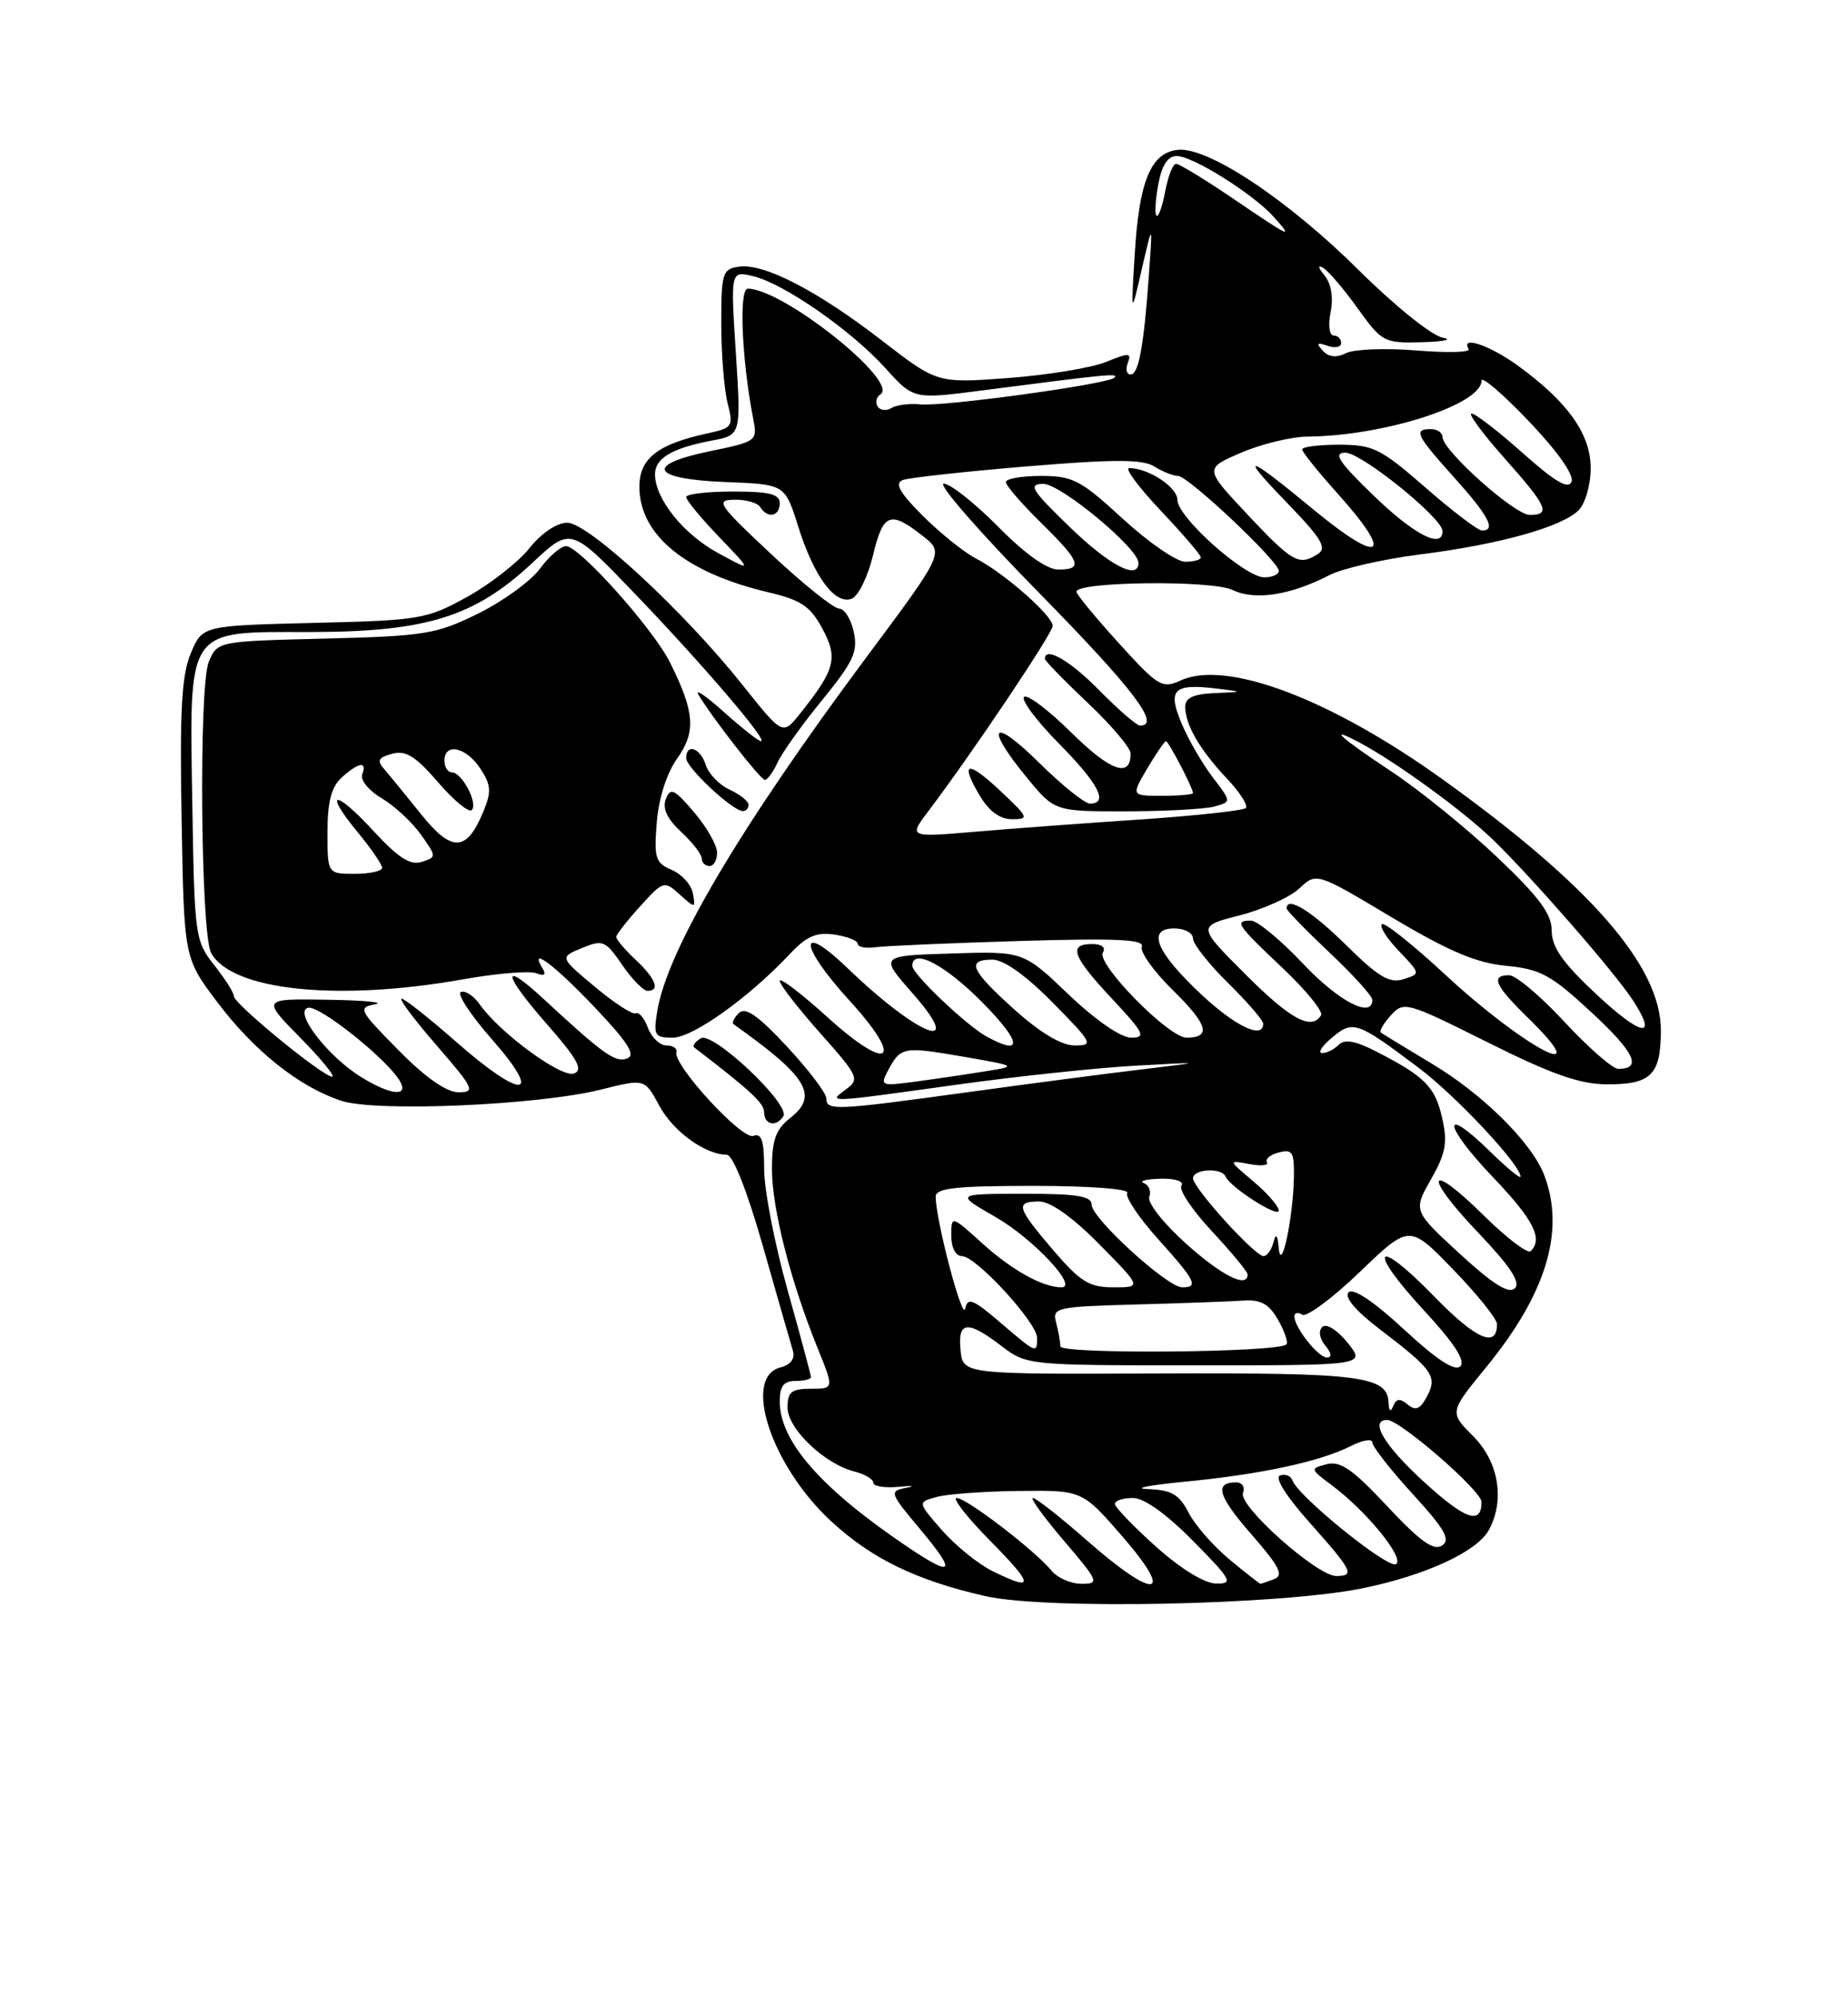 <?xml version="1.0" encoding="UTF-8" standalone="no"?>
<!DOCTYPE svg PUBLIC "-//W3C//DTD SVG 1.1//EN" "http://www.w3.org/Graphics/SVG/1.1/DTD/svg11.dtd" >
<svg xmlns="http://www.w3.org/2000/svg" xmlns:xlink="http://www.w3.org/1999/xlink" version="1.1" viewBox="0 0 237 256">
 <g >
 <path fill="currentColor"
d=" M 174.66 203.59 C 182.84 201.93 189.46 198.87 190.97 196.06 C 193.02 192.22 192.19 187.35 188.94 184.09 C 185.87 181.02 185.87 181.02 190.58 175.26 C 198.32 165.81 200.76 157.75 198.04 150.62 C 196.48 146.49 190.18 140.25 183.64 136.34 C 180.26 134.32 177.32 132.52 177.09 132.34 C 176.86 132.16 177.44 131.17 178.38 130.13 C 180.03 128.31 180.39 128.41 190.79 133.60 C 198.96 137.68 202.58 138.96 206.05 138.98 C 211.76 139.01 213.00 137.77 213.00 132.04 C 213.00 123.83 203.90 113.41 184.84 99.77 C 170.52 89.53 157.28 84.55 151.43 87.21 C 149.04 88.30 148.54 88.01 143.49 82.44 C 140.52 79.17 138.07 76.21 138.05 75.85 C 137.95 74.54 155.44 74.33 158.07 75.62 C 160.92 77.00 165.50 76.30 170.50 73.71 C 172.15 72.86 177.36 71.67 182.08 71.07 C 192.26 69.79 200.31 67.55 202.45 65.40 C 203.31 64.54 204.00 62.15 204.00 60.01 C 204.00 55.63 201.06 51.51 194.64 46.85 C 191.02 44.23 187.25 42.97 188.35 44.75 C 188.60 45.17 185.59 45.24 181.66 44.92 C 177.72 44.60 173.66 44.75 172.64 45.26 C 171.39 45.89 170.41 45.78 169.64 44.95 C 168.76 43.99 168.90 43.85 170.25 44.32 C 171.21 44.66 172.00 44.50 172.00 43.97 C 172.00 43.44 171.56 43.00 171.03 43.00 C 170.48 43.00 170.31 41.69 170.65 40.00 C 171.02 38.13 170.73 36.37 169.87 35.31 C 169.02 34.26 168.96 33.89 169.71 34.35 C 170.38 34.75 172.37 37.08 174.13 39.54 C 177.24 43.86 177.49 44.00 182.42 43.86 C 185.21 43.79 186.38 43.52 185.00 43.27 C 183.61 43.01 178.87 39.20 174.30 34.67 C 165.12 25.56 154.87 18.76 151.01 19.21 C 147.57 19.61 146.08 23.25 145.52 32.64 C 145.05 40.50 145.05 40.50 146.43 34.50 C 147.82 28.50 147.82 28.50 147.36 35.00 C 146.70 44.36 146.04 48.00 144.99 48.00 C 144.48 48.00 144.32 47.33 144.64 46.51 C 145.14 45.20 144.79 45.19 141.85 46.39 C 140.01 47.14 134.38 48.07 129.35 48.45 C 120.20 49.13 120.20 49.13 113.13 43.67 C 104.86 37.28 97.99 33.72 94.78 34.18 C 92.65 34.48 92.50 34.97 92.50 41.50 C 92.50 45.35 92.87 49.92 93.31 51.66 C 94.08 54.65 93.95 54.85 90.81 55.53 C 84.35 56.92 82.00 58.75 82.00 62.39 C 82.00 68.57 87.94 73.42 98.55 75.92 C 102.73 76.90 103.92 77.70 105.46 80.56 C 107.51 84.35 107.13 85.80 102.61 91.46 C 100.38 94.26 100.38 94.26 95.25 87.82 C 87.75 78.39 75.44 67.00 72.75 67.00 C 71.41 67.00 69.45 68.32 67.90 70.26 C 66.47 72.05 62.87 74.87 59.90 76.51 C 54.73 79.37 53.89 79.51 40.22 79.84 C 25.95 80.19 25.95 80.19 24.46 83.75 C 23.29 86.56 23.04 91.06 23.29 105.05 C 23.60 122.79 23.60 122.79 27.86 128.44 C 32.62 134.74 38.36 139.30 43.76 141.09 C 48.24 142.56 69.01 141.67 77.09 139.65 C 82.68 138.25 82.68 138.25 84.54 141.70 C 86.31 145.00 90.41 147.98 93.20 148.01 C 94.00 148.02 95.79 152.55 97.85 159.76 C 99.69 166.22 101.41 172.23 101.68 173.11 C 101.99 174.15 101.42 174.92 100.08 175.27 C 95.16 176.55 98.93 187.92 106.62 195.01 C 111.81 199.79 117.49 202.55 126.32 204.57 C 134.06 206.34 164.06 205.73 174.66 203.59 Z  M 127.24 201.35 C 125.45 200.46 122.56 198.12 120.82 196.15 C 117.67 192.55 117.67 192.55 120.08 191.88 C 121.41 191.50 126.17 191.15 130.65 191.10 C 138.80 191.00 138.80 191.00 144.00 197.00 C 150.79 204.83 148.14 205.12 139.46 197.50 C 136.01 194.47 132.87 192.00 132.47 192.00 C 132.08 192.00 133.87 194.47 136.46 197.50 C 140.92 202.73 141.03 203.00 138.70 203.00 C 137.35 203.00 135.63 202.25 134.87 201.33 C 132.73 198.73 123.95 192.00 122.69 192.00 C 122.08 192.00 124.01 194.47 127.00 197.50 C 132.66 203.23 132.71 204.05 127.24 201.35 Z  M 148.23 198.22 C 145.33 195.62 142.97 193.16 142.98 192.75 C 142.99 192.34 144.03 192.00 145.28 192.00 C 146.73 192.00 149.57 194.02 153.00 197.50 C 157.96 202.52 158.22 203.00 155.97 202.97 C 154.47 202.95 151.43 201.08 148.23 198.22 Z  M 157.71 199.91 C 155.65 198.21 153.28 195.51 152.45 193.91 C 151.23 191.54 150.26 190.97 147.22 190.86 C 145.18 190.79 147.31 190.36 151.96 189.91 C 161.68 188.98 169.29 187.34 173.25 185.34 C 174.76 184.57 176.00 184.37 176.00 184.89 C 176.00 185.41 178.33 188.39 181.18 191.50 C 185.32 196.03 186.07 197.35 184.93 198.10 C 183.86 198.81 182.11 197.55 177.92 193.07 C 173.48 188.32 171.89 187.22 170.14 187.67 C 167.99 188.23 168.01 188.29 170.80 190.37 C 175.28 193.71 180.20 199.76 179.03 200.48 C 178.00 201.12 166.42 191.75 165.75 189.74 C 165.56 189.17 164.84 188.89 164.17 189.11 C 163.42 189.36 164.91 191.74 167.97 195.17 C 173.47 201.35 173.80 202.00 171.36 202.00 C 168.91 202.00 158.79 193.00 159.41 191.37 C 159.70 190.61 159.31 190.00 158.53 190.00 C 155.68 190.00 156.20 191.77 160.54 196.72 C 164.08 200.77 164.66 201.92 163.41 202.40 C 162.54 202.73 161.75 203.00 161.65 203.00 C 161.54 203.00 159.77 201.61 157.71 199.91 Z  M 116.48 198.33 C 105.37 190.86 100.00 184.77 100.00 179.63 C 100.00 177.67 100.51 177.00 102.00 177.00 C 103.10 177.00 104.00 176.78 104.00 176.51 C 104.00 176.24 102.65 171.21 101.00 165.34 C 99.35 159.46 98.00 152.50 98.00 149.86 C 98.00 146.18 97.68 145.19 96.61 145.59 C 95.18 146.15 86.28 136.47 86.75 134.86 C 86.89 134.39 86.31 134.00 85.47 134.00 C 84.63 134.00 83.56 132.99 83.10 131.75 C 82.65 130.51 81.94 129.67 81.53 129.87 C 81.12 130.08 78.76 128.55 76.28 126.47 C 71.76 122.70 71.76 122.70 74.63 121.51 C 77.32 120.41 77.64 120.54 79.79 123.67 C 81.04 125.50 82.51 127.00 83.04 127.00 C 84.70 127.00 84.10 125.44 81.50 123.00 C 80.12 121.71 79.01 120.39 79.03 120.08 C 79.05 119.76 80.43 118.00 82.10 116.16 C 85.08 112.88 85.18 112.85 87.18 114.66 C 89.18 116.45 89.22 116.45 88.86 114.50 C 88.66 113.40 87.44 112.05 86.15 111.50 C 84.05 110.60 83.86 109.99 84.23 105.41 C 84.48 102.30 85.50 99.11 86.85 97.21 C 89.29 93.78 89.10 91.26 85.91 84.88 C 83.73 80.55 74.30 70.00 72.59 70.00 C 71.92 70.00 70.41 71.31 69.23 72.91 C 68.04 74.51 64.47 77.09 61.29 78.66 C 55.93 81.29 54.47 81.53 41.69 81.85 C 27.88 82.19 27.88 82.19 26.77 84.85 C 25.48 87.95 25.73 119.61 27.07 122.12 C 29.64 126.95 43.28 128.39 59.34 125.53 C 63.66 124.76 67.89 124.41 68.76 124.74 C 69.79 125.14 70.08 124.94 69.61 124.17 C 67.76 121.18 70.98 123.56 76.20 129.04 C 80.55 133.62 81.58 135.23 80.42 135.67 C 78.93 136.24 77.40 135.15 69.77 128.09 C 64.21 122.94 64.42 124.75 70.14 131.27 C 74.07 135.75 74.83 137.13 73.62 137.59 C 72.02 138.21 64.08 132.38 61.51 128.72 C 60.77 127.65 59.69 126.94 59.11 127.14 C 58.54 127.34 60.34 130.09 63.12 133.25 C 69.79 140.85 67.00 141.00 58.46 133.50 C 55.01 130.47 51.88 128.00 51.50 128.00 C 51.11 128.00 53.14 130.70 56.00 134.00 C 60.79 139.53 61.01 140.00 58.81 140.00 C 57.26 140.00 54.58 138.13 51.09 134.59 C 46.02 129.45 45.86 129.15 48.12 128.72 C 49.43 128.48 46.69 128.21 42.04 128.14 C 33.58 128.00 33.58 128.00 38.50 133.00 C 41.21 135.75 43.05 138.00 42.59 138.00 C 41.41 138.00 30.01 128.67 30.00 127.70 C 30.00 127.25 28.86 125.45 27.47 123.70 C 25.03 120.60 24.94 119.97 24.67 103.50 C 24.29 80.15 23.72 81.01 39.71 81.01 C 54.68 81.00 60.87 79.07 68.30 72.12 C 73.20 67.54 73.20 67.54 81.35 76.02 C 90.12 85.15 98.55 95.00 97.60 95.00 C 97.27 95.00 95.13 93.31 92.83 91.25 C 90.53 89.19 89.07 88.20 89.58 89.05 C 91.38 92.06 97.51 99.92 98.09 99.96 C 98.41 99.98 99.14 98.99 99.71 97.75 C 100.27 96.51 102.85 92.90 105.44 89.73 C 109.46 84.80 110.05 83.52 109.49 80.98 C 109.14 79.34 108.28 78.00 107.60 78.00 C 106.92 78.00 103.02 74.87 98.93 71.05 C 92.07 64.63 91.71 64.09 94.19 64.05 C 95.67 64.02 97.16 64.45 97.50 65.00 C 98.43 66.51 100.00 66.20 100.00 64.50 C 100.00 63.33 98.67 63.00 94.00 63.00 C 90.70 63.00 88.00 63.32 88.00 63.71 C 88.00 64.10 89.91 66.42 92.25 68.85 C 96.50 73.28 96.50 73.28 92.10 70.89 C 87.65 68.48 84.01 63.94 84.00 60.79 C 84.00 58.73 86.21 57.43 91.29 56.47 C 95.05 55.77 95.05 55.77 94.37 45.24 C 93.69 34.70 93.69 34.70 96.59 35.40 C 100.55 36.35 109.19 42.36 113.56 47.20 C 117.16 51.18 117.16 51.18 125.83 50.06 C 142.18 47.94 143.50 47.81 142.92 48.41 C 142.09 49.24 121.03 52.14 118.00 51.83 C 116.62 51.69 114.97 51.90 114.32 52.30 C 113.67 52.70 112.87 52.61 112.55 52.09 C 112.23 51.56 112.39 50.88 112.90 50.56 C 115.45 48.98 100.42 37.00 95.90 37.00 C 94.75 37.00 95.12 46.05 96.57 53.53 C 97.16 56.55 97.13 56.57 91.02 57.84 C 82.54 59.59 83.54 61.42 93.16 61.79 C 100.66 62.08 100.66 62.08 102.36 67.46 C 104.39 73.92 107.09 77.56 109.23 76.74 C 110.07 76.42 111.30 73.91 111.96 71.18 C 113.26 65.75 114.15 65.40 118.36 68.71 C 121.09 70.86 121.09 70.86 110.96 84.45 C 94.89 106.03 85.55 121.84 84.29 129.61 C 83.78 132.72 83.95 133.00 86.28 133.00 C 88.85 133.00 96.06 127.85 101.27 122.30 C 103.44 119.99 104.68 119.45 107.02 119.79 C 108.66 120.03 110.00 120.56 110.00 120.97 C 110.00 121.39 111.01 121.58 112.25 121.41 C 113.49 121.24 121.79 120.88 130.70 120.61 C 143.13 120.24 146.78 120.40 146.43 121.33 C 146.17 122.00 147.97 124.52 150.44 126.94 C 154.92 131.34 155.39 133.00 152.15 133.00 C 149.89 133.00 140.56 123.51 141.44 122.10 C 141.85 121.44 141.30 121.00 140.06 121.00 C 136.95 121.00 137.53 122.59 142.64 128.04 C 146.74 132.43 147.02 133.00 145.06 133.00 C 143.75 133.00 140.50 130.76 137.04 127.46 C 131.24 121.92 131.24 121.92 122.02 122.21 C 112.80 122.50 112.80 122.50 116.98 127.25 C 124.01 135.22 117.86 132.90 108.75 124.14 C 102.30 117.94 102.43 121.12 108.93 128.23 C 116.06 136.04 114.11 137.60 106.18 130.43 C 102.78 127.35 100.00 125.23 100.00 125.72 C 100.00 126.20 102.34 129.22 105.19 132.42 C 110.10 137.94 110.28 138.32 108.50 139.62 C 106.12 141.36 105.88 141.37 122.53 139.05 C 130.21 137.98 140.55 136.88 145.50 136.60 C 154.50 136.10 154.50 136.10 146.50 137.06 C 142.10 137.58 131.96 138.91 123.97 140.01 C 106.88 142.35 106.01 142.39 105.96 140.75 C 105.94 140.06 103.66 137.08 100.90 134.11 C 97.19 130.13 95.58 129.02 94.75 129.85 C 94.14 130.46 93.83 131.10 94.07 131.27 C 103.57 138.01 105.02 140.41 101.35 143.29 C 99.48 144.77 99.00 146.10 99.00 149.84 C 99.00 154.88 101.39 164.25 104.84 172.75 C 106.97 178.00 106.97 178.00 103.99 178.00 C 101.50 178.00 101.00 178.40 101.00 180.41 C 101.00 183.12 105.73 187.64 109.58 188.61 C 110.91 188.94 112.00 189.59 112.00 190.05 C 112.00 190.50 113.46 190.74 115.25 190.57 C 117.04 190.40 117.47 190.46 116.22 190.70 C 114.01 191.12 114.07 191.31 118.06 196.07 C 122.71 201.63 122.29 202.23 116.48 198.33 Z  M 100.46 143.07 C 101.39 141.56 91.40 132.14 89.87 133.08 C 89.15 133.53 88.77 134.05 89.03 134.25 C 96.35 139.87 98.00 141.40 98.00 142.58 C 98.00 144.18 99.58 144.49 100.46 143.07 Z  M 91.96 109.25 C 91.94 108.29 90.60 105.96 88.99 104.08 C 86.47 101.12 85.98 100.90 85.39 102.42 C 84.93 103.62 85.56 104.96 87.36 106.63 C 88.81 107.98 90.00 109.51 90.00 110.04 C 90.00 110.57 90.45 111.00 91.00 111.00 C 91.55 111.00 91.98 110.21 91.96 109.25 Z  M 96.00 103.16 C 96.00 102.70 94.91 101.83 93.59 101.22 C 92.26 100.62 90.88 99.19 90.52 98.06 C 89.82 95.86 88.00 95.22 88.00 97.18 C 88.00 98.38 93.89 103.89 95.25 103.96 C 95.66 103.98 96.00 103.62 96.00 103.16 Z  M 182.59 189.91 C 177.50 185.25 175.57 182.00 177.91 182.00 C 179.54 182.00 190.00 191.08 190.00 192.50 C 190.00 195.51 187.93 194.79 182.59 189.91 Z  M 178.08 179.79 C 177.92 176.36 174.58 175.94 148.76 176.04 C 123.50 176.15 123.50 176.15 123.19 173.07 C 122.80 169.32 124.06 169.18 128.41 172.50 C 131.67 174.99 131.78 175.00 153.42 175.00 C 175.15 175.00 175.15 175.00 172.83 172.11 C 171.51 170.48 170.11 169.59 169.59 170.07 C 169.06 170.57 169.21 171.54 169.96 172.46 C 170.76 173.42 170.84 174.00 170.18 174.00 C 169.05 174.00 166.00 170.14 166.00 168.72 C 166.00 168.26 166.46 168.16 167.02 168.51 C 167.57 168.85 170.89 166.39 174.39 163.03 C 180.75 156.92 180.75 156.92 186.36 162.71 C 189.44 165.89 191.97 169.04 191.98 169.69 C 192.03 172.88 189.29 171.68 183.93 166.17 C 176.33 158.35 175.19 159.93 182.64 167.98 C 186.49 172.14 187.98 174.42 187.28 175.12 C 186.59 175.81 184.29 174.31 180.08 170.42 C 176.19 166.81 173.55 165.05 172.96 165.64 C 172.36 166.24 173.82 167.98 176.91 170.34 C 183.78 175.57 184.38 176.42 183.00 179.00 C 182.13 180.63 181.55 180.87 180.53 180.02 C 179.54 179.20 179.06 179.25 178.68 180.21 C 178.34 181.04 178.13 180.89 178.08 179.79 Z  M 135.99 172.57 C 135.98 171.98 135.73 170.60 135.44 169.50 C 134.93 167.60 135.45 167.48 145.70 167.20 C 151.64 167.04 157.82 166.81 159.44 166.70 C 161.71 166.55 162.74 167.12 163.92 169.19 C 164.76 170.67 165.23 172.08 164.97 172.32 C 163.85 173.37 136.00 173.60 135.99 172.57 Z  M 128.26 169.49 C 124.78 166.51 124.09 166.24 123.78 167.74 C 123.43 169.39 120.00 156.37 120.00 153.38 C 120.00 152.28 122.56 152.00 132.56 152.00 C 139.72 152.00 144.88 152.39 144.56 152.90 C 144.26 153.39 146.03 156.04 148.50 158.79 C 153.35 164.18 153.76 165.00 151.61 165.00 C 149.70 165.00 140.00 156.15 140.00 154.41 C 140.00 153.30 138.11 153.00 131.25 153.01 C 122.50 153.02 122.50 153.02 127.66 155.98 C 132.49 158.75 138.36 165.00 136.13 165.00 C 133.74 165.00 129.82 162.83 126.05 159.43 C 122.00 155.77 122.00 155.77 122.00 158.38 C 122.00 159.93 122.56 161.00 123.37 161.00 C 125.17 161.00 133.00 169.52 133.00 171.48 C 133.00 173.53 132.95 173.50 128.26 169.49 Z  M 187.21 160.70 C 181.23 155.19 181.23 155.19 183.52 151.16 C 185.41 147.83 185.67 146.45 184.96 143.34 C 184.06 139.32 182.80 138.03 176.63 134.84 C 173.86 133.41 172.46 133.14 171.68 133.92 C 171.09 134.51 170.13 134.99 169.55 134.97 C 168.97 134.95 169.55 134.05 170.84 132.98 C 173.53 130.74 174.02 130.91 181.95 136.87 C 186.74 140.47 195.00 149.30 195.00 150.81 C 195.00 151.14 193.21 149.66 191.02 147.52 C 184.80 141.44 185.10 144.21 191.38 150.79 C 196.68 156.34 197.92 158.75 196.31 160.36 C 195.93 160.74 193.24 158.70 190.33 155.83 C 183.06 148.65 182.40 150.47 189.56 157.98 C 193.69 162.31 195.04 164.36 194.28 165.12 C 193.51 165.89 191.49 164.62 187.21 160.70 Z  M 135.08 160.25 C 130.38 154.76 130.16 154.00 133.28 154.00 C 134.73 154.00 137.57 156.02 141.00 159.50 C 146.43 165.00 146.43 165.00 142.79 165.00 C 139.69 165.00 138.56 164.30 135.08 160.25 Z  M 152.06 159.36 C 149.22 156.81 147.12 154.14 147.39 153.42 C 147.66 152.71 147.35 151.91 146.69 151.64 C 146.04 151.38 146.99 151.12 148.81 151.08 C 150.75 151.03 151.87 151.41 151.51 151.99 C 151.17 152.53 152.95 155.17 155.45 157.84 C 157.95 160.52 160.00 163.00 160.00 163.35 C 160.00 165.18 156.66 163.50 152.06 159.36 Z  M 164.00 160.00 C 163.83 158.22 163.64 158.00 163.31 159.25 C 163.06 160.21 162.49 161.00 162.05 161.00 C 160.93 161.00 153.00 152.26 153.00 151.02 C 153.00 149.83 156.67 149.62 157.17 150.79 C 157.76 152.18 164.00 156.17 164.00 155.16 C 164.00 154.62 162.54 152.94 160.75 151.43 C 157.50 148.69 157.50 148.69 160.22 149.20 C 161.72 149.48 162.73 149.38 162.48 148.97 C 162.23 148.56 162.92 147.99 164.01 147.71 C 165.74 147.26 165.99 147.67 165.94 150.84 C 165.86 156.00 164.31 163.33 164.00 160.00 Z  M 46.41 138.11 C 42.05 135.45 37.55 129.61 39.53 129.17 C 41.00 128.85 49.75 135.85 51.30 138.59 C 52.44 140.60 50.13 140.38 46.41 138.11 Z  M 113.90 137.18 C 115.52 134.17 115.83 134.11 123.50 135.43 C 130.42 136.63 130.45 136.65 126.50 137.29 C 124.30 137.65 120.32 138.24 117.65 138.60 C 112.96 139.24 112.83 139.19 113.90 137.18 Z  M 200.66 131.00 C 197.61 127.70 194.41 125.00 193.55 125.00 C 191.12 125.00 191.69 126.29 195.98 130.48 C 205.07 139.36 195.50 134.34 185.30 124.88 C 181.16 121.04 177.52 118.15 177.21 118.46 C 176.90 118.77 177.89 120.32 179.42 121.91 C 182.19 124.81 182.19 124.81 179.98 125.51 C 178.20 126.07 176.77 125.22 172.60 121.10 C 168.19 116.75 165.00 114.79 165.00 116.44 C 165.00 116.69 167.47 119.23 170.50 122.09 C 173.53 124.95 176.00 127.67 176.00 128.15 C 176.00 130.61 171.68 128.36 167.09 123.50 C 164.23 120.47 161.24 118.00 160.44 118.00 C 158.25 118.00 158.57 118.48 164.48 124.07 C 167.50 126.92 169.72 129.65 169.42 130.13 C 168.19 132.12 165.50 130.66 159.70 124.86 C 153.55 118.71 153.55 118.71 159.00 117.32 C 162.00 116.55 165.44 115.00 166.64 113.87 C 168.83 111.81 168.83 111.81 178.46 117.56 C 185.78 121.92 189.30 123.42 193.14 123.79 C 197.56 124.21 198.90 124.94 204.08 129.74 C 209.64 134.88 210.65 137.00 207.55 137.00 C 206.82 137.00 203.72 134.30 200.66 131.00 Z  M 126.50 132.84 C 123.92 131.42 117.00 124.83 117.00 123.80 C 117.00 121.45 121.21 123.65 126.00 128.50 C 131.04 133.60 131.25 135.45 126.50 132.84 Z  M 130.11 129.41 C 124.46 124.33 123.88 123.00 127.28 123.00 C 128.73 123.00 131.57 125.02 135.00 128.50 C 140.14 133.71 140.29 134.00 137.82 134.00 C 136.13 134.00 133.42 132.38 130.11 129.41 Z  M 204.75 127.46 C 200.40 123.40 199.00 121.40 199.00 119.29 C 199.00 117.13 197.41 115.00 192.00 109.86 C 188.15 106.21 182.07 101.29 178.50 98.92 C 171.95 94.59 170.09 92.92 174.25 95.12 C 178.92 97.58 187.65 103.92 191.50 107.66 C 196.56 112.56 207.09 124.64 209.42 128.22 C 212.68 133.22 210.55 132.87 204.75 127.46 Z  M 154.06 127.46 C 148.26 122.03 147.01 119.00 150.59 119.00 C 151.92 119.00 153.00 119.58 153.00 120.29 C 153.00 121.00 155.03 123.57 157.50 126.00 C 159.97 128.43 162.00 130.77 162.00 131.21 C 162.00 133.25 158.47 131.58 154.06 127.46 Z  M 42.00 106.65 C 42.00 102.75 42.49 100.87 43.83 99.65 C 46.01 97.68 47.12 97.52 46.45 99.27 C 46.18 99.97 47.30 101.34 48.93 102.30 C 50.57 103.27 52.83 105.36 53.97 106.96 C 56.00 109.81 56.00 109.86 54.08 110.47 C 52.62 110.94 51.07 109.95 47.92 106.53 C 42.94 101.12 41.40 101.24 45.88 106.68 C 47.60 108.76 49.00 110.80 49.00 111.23 C 49.00 111.65 47.42 112.00 45.50 112.00 C 42.00 112.00 42.00 112.00 42.00 106.65 Z  M 54.00 104.36 C 52.08 101.96 49.95 99.37 49.29 98.60 C 48.30 97.48 48.49 97.10 50.29 96.61 C 52.03 96.14 53.28 96.91 56.17 100.25 C 58.18 102.59 60.13 104.20 60.50 103.83 C 61.34 102.99 59.25 99.00 57.96 99.00 C 57.43 99.00 57.00 98.33 57.00 97.50 C 57.00 95.14 59.79 95.75 61.60 98.51 C 62.99 100.63 63.05 101.47 61.98 104.04 C 59.84 109.21 57.94 109.28 54.00 104.36 Z  M 119.10 103.91 C 124.69 96.53 135.00 81.17 135.00 80.22 C 135.00 78.91 128.79 73.46 125.18 71.59 C 123.64 70.80 120.57 68.33 118.35 66.12 C 115.37 63.13 114.70 61.95 115.77 61.53 C 116.57 61.23 123.72 60.44 131.66 59.78 C 142.93 58.85 146.54 58.85 148.04 59.79 C 149.10 60.46 150.47 61.00 151.08 61.00 C 152.38 61.00 164.00 71.95 164.00 73.17 C 164.00 73.63 163.16 74.00 162.14 74.00 C 159.65 74.00 151.00 66.29 151.00 64.08 C 151.00 62.44 147.29 60.00 144.81 60.00 C 144.20 60.00 146.03 62.45 148.85 65.44 C 151.68 68.43 154.00 71.13 154.00 71.44 C 154.00 71.75 153.10 72.00 151.99 72.00 C 150.89 72.00 147.29 69.52 144.00 66.50 C 138.60 61.53 137.58 61.00 133.51 61.00 C 131.03 61.00 129.00 61.36 129.00 61.79 C 129.00 62.23 131.03 64.57 133.50 67.00 C 138.60 72.00 138.96 73.00 135.72 73.00 C 134.27 73.00 131.43 70.98 128.00 67.50 C 125.01 64.48 121.88 62.00 121.03 61.99 C 120.19 61.99 125.69 68.29 133.25 75.98 C 145.36 88.32 148.93 93.00 146.21 93.00 C 145.77 93.00 143.43 90.97 141.00 88.50 C 137.25 84.68 134.00 82.80 134.00 84.44 C 134.00 84.69 136.47 87.23 139.50 90.09 C 142.53 92.95 145.00 95.87 145.00 96.59 C 145.00 99.76 142.41 98.85 137.43 93.93 C 134.47 91.01 131.73 88.94 131.33 89.33 C 130.94 89.73 132.95 92.41 135.81 95.31 C 140.90 100.46 142.21 103.00 139.78 103.00 C 139.11 103.00 136.19 100.65 133.28 97.78 C 127.26 91.83 126.20 92.97 131.62 99.58 C 135.24 104.00 135.24 104.00 144.37 103.99 C 149.39 103.98 154.50 103.71 155.72 103.38 C 157.94 102.78 157.94 102.78 155.50 99.59 C 154.16 97.83 152.36 94.72 151.51 92.67 C 149.70 88.34 150.51 87.58 156.15 88.27 C 159.50 88.68 159.50 88.68 155.75 88.84 C 153.08 88.95 152.00 89.45 152.00 90.57 C 152.00 92.88 153.86 96.09 157.30 99.74 C 158.99 101.51 160.09 103.24 159.77 103.57 C 159.44 103.89 153.39 104.55 146.33 105.03 C 139.28 105.50 129.68 106.21 125.01 106.61 C 116.51 107.33 116.51 107.33 119.10 103.91 Z  M 128.42 101.49 C 124.09 97.41 123.04 97.57 125.62 101.93 C 126.83 103.97 128.22 105.00 129.79 105.00 C 132.00 105.00 131.92 104.79 128.42 101.49 Z  M 147.13 98.50 C 148.27 96.58 149.35 95.00 149.53 95.00 C 149.86 95.00 153.00 101.02 153.00 101.65 C 153.00 101.84 151.22 102.00 149.03 102.00 C 145.07 102.00 145.07 102.00 147.13 98.50 Z  M 137.16 67.52 C 132.25 62.77 131.81 62.04 133.79 62.02 C 136.01 62.00 146.00 70.28 146.00 72.14 C 146.00 74.42 142.28 72.48 137.16 67.52 Z  M 159.97 65.93 C 154.45 60.05 154.45 60.05 159.16 58.03 C 161.75 56.91 165.59 55.98 167.69 55.96 C 177.53 55.87 190.00 51.86 190.00 48.79 C 190.00 48.15 192.72 50.48 196.05 53.97 C 199.70 57.79 201.88 60.87 201.55 61.73 C 201.15 62.77 199.46 61.78 195.30 58.08 C 192.17 55.29 189.20 53.00 188.72 53.00 C 188.24 53.00 190.13 55.56 192.92 58.70 C 198.45 64.91 198.94 66.00 196.18 66.00 C 194.25 66.00 185.00 57.74 185.00 56.02 C 185.00 55.46 184.32 55.00 183.50 55.00 C 181.23 55.00 181.60 55.77 186.50 61.21 C 190.93 66.14 191.91 68.00 190.06 68.00 C 189.55 68.00 186.29 65.53 182.82 62.50 C 177.07 57.49 176.09 57.00 171.76 57.00 C 169.14 57.00 167.00 57.27 167.00 57.60 C 167.00 57.93 169.03 60.46 171.50 63.21 C 178.92 71.46 177.18 72.54 168.30 65.19 C 159.86 58.21 158.74 57.93 165.00 64.39 C 169.50 69.04 170.23 70.24 169.00 71.02 C 166.58 72.55 165.78 72.11 159.97 65.93 Z  M 176.16 63.52 C 171.70 59.21 170.93 58.04 172.52 58.02 C 174.57 58.00 185.00 66.40 185.00 68.08 C 185.00 70.42 181.34 68.53 176.16 63.52 Z  M 158.03 25.38 C 154.48 22.97 151.23 21.00 150.83 21.00 C 150.42 21.00 149.79 22.60 149.43 24.55 C 149.06 26.50 148.56 27.89 148.32 27.65 C 148.07 27.40 148.18 25.58 148.55 23.60 C 149.01 21.15 149.76 20.00 150.92 20.00 C 152.99 20.00 160.80 24.91 163.40 27.85 C 165.90 30.66 165.65 30.55 158.03 25.38 Z "/>
</g>
</svg>